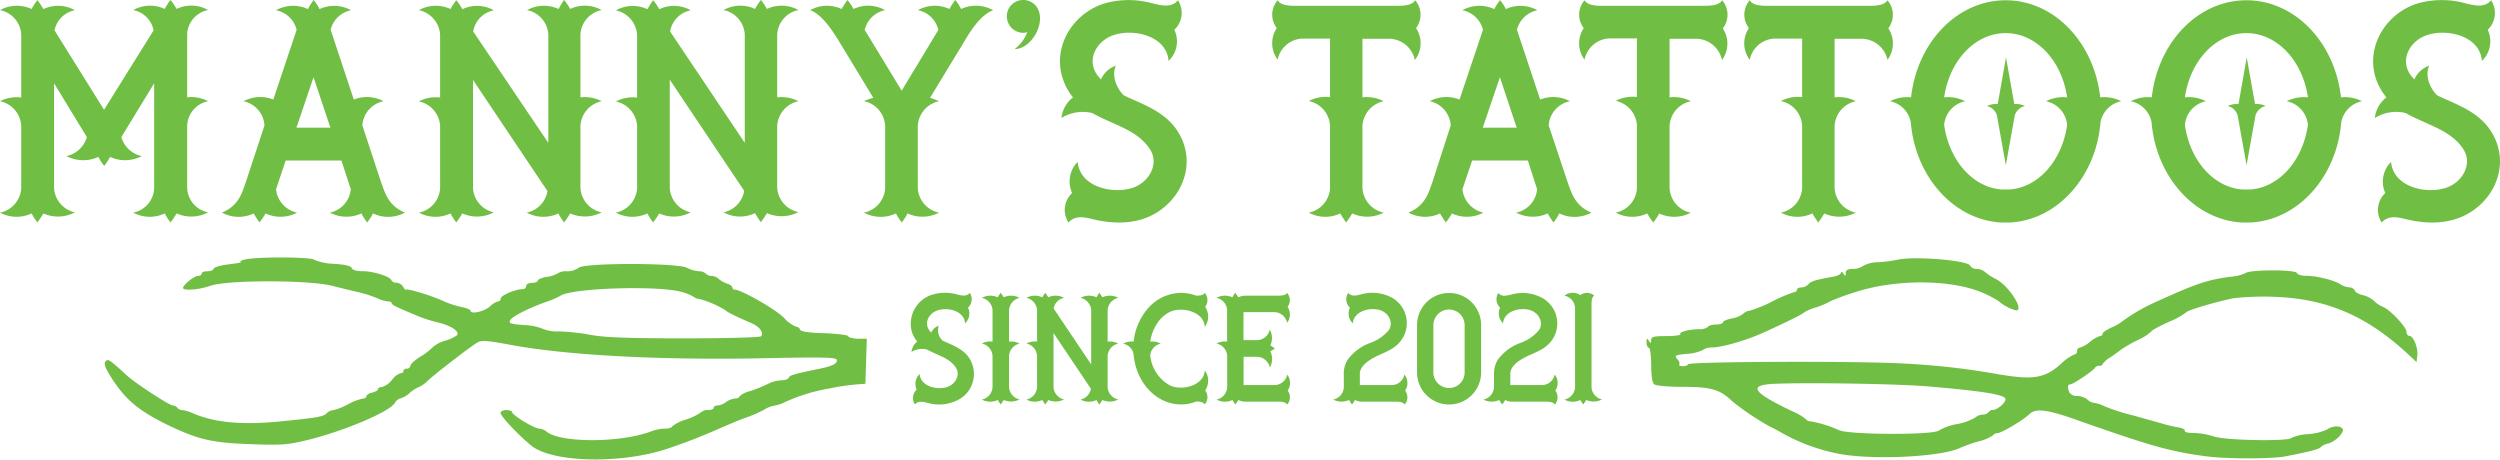 <svg id="Layer_1" data-name="Layer 1" xmlns="http://www.w3.org/2000/svg" viewBox="0 0 554.97 102.01"><defs><style>.cls-1{fill:#70bf44;}</style></defs><path class="cls-1" d="M31.47,34.65a6,6,0,0,1-4.53-4.22l7.28-11.94V41.81a5.74,5.74,0,0,1-4.65,5.39,7.75,7.75,0,0,0,7,.18,13.25,13.25,0,0,0,1.28,2,17.5,17.5,0,0,0,1.35-2,8,8,0,0,0,7-.24,5.74,5.74,0,0,1-4.65-5.45V27.92a5.77,5.77,0,0,1,4.65-5.45,7.83,7.83,0,0,0-4.65-.86v-14a5.71,5.71,0,0,1,4.65-5.38,7.6,7.6,0,0,0-7-.25,13.84,13.84,0,0,0-1.35-2,13,13,0,0,0-1.28,2,7.73,7.73,0,0,0-7,.25A5.73,5.73,0,0,1,34.1,6.73l-11,17.64-11-17.64a5.73,5.73,0,0,1,4.53-4.46,7.6,7.6,0,0,0-7-.25,14.74,14.74,0,0,0-1.34-2A18.52,18.52,0,0,0,7,2a7.73,7.73,0,0,0-7,.25A5.85,5.85,0,0,1,4.71,7.65v14A7.94,7.94,0,0,0,0,22.47a5.91,5.91,0,0,1,4.71,5.45V41.81A5.87,5.87,0,0,1,0,47.2a7.75,7.75,0,0,0,7,.18,18.7,18.7,0,0,0,1.29,2,19,19,0,0,0,1.34-2,8,8,0,0,0,7-.24A5.89,5.89,0,0,1,12,41.75V18.49l7.28,11.94a6,6,0,0,1-4.53,4.22,8.07,8.07,0,0,0,7.1.18,9.44,9.44,0,0,0,1.29,2,14.19,14.19,0,0,0,1.29-2A7.94,7.94,0,0,0,31.47,34.65Z"/><path class="cls-1" d="M56.32,47.38a20.4,20.4,0,0,0,1.28,2,14.13,14.13,0,0,0,1.35-2,7.81,7.81,0,0,0,7-.18A5.91,5.91,0,0,1,61.28,42l2.14-6.37H75.79L77.87,42a5.84,5.84,0,0,1-4.65,5.2,7.93,7.93,0,0,0,7,.18,13.37,13.37,0,0,0,1.28,2,9.44,9.44,0,0,0,1.29-2,7.87,7.87,0,0,0,7.1-.18c-3.55-1.53-4.29-3.92-5.33-6.86L80.44,27.85a5.86,5.86,0,0,1,4.71-5.38,7.84,7.84,0,0,0-6.61-.37L73.4,6.61a5.85,5.85,0,0,1,4.53-4.34,7.72,7.72,0,0,0-7-.25,10.09,10.09,0,0,0-1.29-2,12.3,12.3,0,0,0-1.28,2,7.85,7.85,0,0,0-7.1.25,5.86,5.86,0,0,1,4.59,4.34L60.67,22.1a7.85,7.85,0,0,0-6.62.37,5.87,5.87,0,0,1,4.66,5.38L54.6,40.34c-1,2.94-1.77,5.33-5.32,6.86A7.75,7.75,0,0,0,56.32,47.38ZM69.6,17.14l3.74,11.2H65.81Z"/><path class="cls-1" d="M93,47.2a7.75,7.75,0,0,0,7,.18,18.72,18.72,0,0,0,1.28,2,17.5,17.5,0,0,0,1.35-2,8,8,0,0,0,7-.24A5.88,5.88,0,0,1,105,41.75v-24l16.53,24.67a5.88,5.88,0,0,1-4.6,4.78,7.75,7.75,0,0,0,7,.18,18.7,18.7,0,0,0,1.29,2,17.5,17.5,0,0,0,1.35-2,8.15,8.15,0,0,0,7-.24,5.88,5.88,0,0,1-4.72-5.45V27.92a5.92,5.92,0,0,1,4.72-5.45,8.13,8.13,0,0,0-4.72-.86v-14a5.86,5.86,0,0,1,4.72-5.38,7.73,7.73,0,0,0-7-.25,13.84,13.84,0,0,0-1.35-2A18.52,18.52,0,0,0,124,2a7.73,7.73,0,0,0-7,.25,5.86,5.86,0,0,1,4.72,5.38V31.71L105.05,7a5.71,5.71,0,0,1,4.59-4.71,7.6,7.6,0,0,0-7-.25,13.84,13.84,0,0,0-1.35-2A18.53,18.53,0,0,0,100,2a7.73,7.73,0,0,0-7,.25A6,6,0,0,1,97.7,7.65v14a7.94,7.94,0,0,0-4.71.86,5.92,5.92,0,0,1,4.71,5.45V41.81A5.88,5.88,0,0,1,93,47.2Z"/><path class="cls-1" d="M136.7,47.2a7.75,7.75,0,0,0,7,.18,18.72,18.72,0,0,0,1.28,2,17.5,17.5,0,0,0,1.35-2,8,8,0,0,0,7-.24,5.88,5.88,0,0,1-4.65-5.45v-24l16.52,24.67a5.86,5.86,0,0,1-4.59,4.78,7.75,7.75,0,0,0,7,.18,18.7,18.7,0,0,0,1.29,2,17.5,17.5,0,0,0,1.35-2,8.15,8.15,0,0,0,7-.24,5.88,5.88,0,0,1-4.72-5.45V27.92a5.92,5.92,0,0,1,4.72-5.45,8.15,8.15,0,0,0-4.72-.86v-14a5.86,5.86,0,0,1,4.72-5.38,7.73,7.73,0,0,0-7-.25,13.84,13.84,0,0,0-1.35-2,18.52,18.52,0,0,0-1.29,2,7.73,7.73,0,0,0-7,.25,5.87,5.87,0,0,1,4.72,5.38V31.71L148.76,7a5.71,5.71,0,0,1,4.59-4.71,7.6,7.6,0,0,0-7-.25,13.84,13.84,0,0,0-1.35-2,18.53,18.53,0,0,0-1.28,2,7.73,7.73,0,0,0-7,.25,6,6,0,0,1,4.71,5.38v14a7.94,7.94,0,0,0-4.71.86,5.92,5.92,0,0,1,4.71,5.45V41.81A5.88,5.88,0,0,1,136.7,47.2Z"/><path class="cls-1" d="M213.34,2a9.21,9.21,0,0,0-1.28-2,13.88,13.88,0,0,0-1.29,2,7.72,7.72,0,0,0-7,.25,5.84,5.84,0,0,1,4.53,4.4l-8.14,13.47-8.2-13.47a5.81,5.81,0,0,1,4.52-4.4,7.58,7.58,0,0,0-7-.25,13.84,13.84,0,0,0-1.35-2,18.52,18.52,0,0,0-1.29,2,7.73,7.73,0,0,0-7,.25c2.57.91,4.9,4.46,6.37,6.85l7.65,12.61a12.22,12.22,0,0,0-2.08.74,5.91,5.91,0,0,1,4.71,5.45V41.81a5.87,5.87,0,0,1-4.71,5.39,7.87,7.87,0,0,0,7.1.18,12.54,12.54,0,0,0,1.29,2,9.89,9.89,0,0,0,1.28-2,7.93,7.93,0,0,0,7-.18,5.88,5.88,0,0,1-4.71-5.45V27.92a5.92,5.92,0,0,1,4.71-5.45,13.31,13.31,0,0,0-2-.74l7.66-12.61c1.4-2.39,3.73-5.94,6.36-6.85A7.85,7.85,0,0,0,213.34,2Z"/><path class="cls-1" d="M227.11,7.29a4.16,4.16,0,0,0,.92-.13,8.25,8.25,0,0,1-2.81,3.74c3.85,0,7.28-6.19,4.83-9.49A3.67,3.67,0,0,0,227.11,0a3.61,3.61,0,0,0-3.61,3.61A3.68,3.68,0,0,0,227.11,7.29Z"/><path class="cls-1" d="M238.19,21.61a6.78,6.78,0,0,0-2.57,4.59,8.92,8.92,0,0,1,6.86-1.1c4.53,2.57,9.85,3.67,12.67,7.84,2.33,3.3,0,7.53-3.73,8.75-4.47,1.47-11.7-.18-12.19-5.75A6.14,6.14,0,0,0,238,42.85a5.11,5.11,0,0,0-.8,6.55c1.47-1.71,3.68-1.16,5.45-.73,4.78,1.16,9.86,1.1,14-1.41,6.31-3.79,9.06-11.88,4.53-18.49-2.88-4.16-7.59-5.63-11.69-7.59-1.35-1.28-2.88-4.1-1.78-6.61a5.63,5.63,0,0,0-3.3,3.06,7.53,7.53,0,0,1-.92-1.1c-2.39-3.49.12-7.59,3.79-8.76,4.47-1.46,11.7.19,12.13,5.76a6,6,0,0,0,1.28-6.92,5.12,5.12,0,0,0,.8-6.55c-1.41,1.72-3.68,1.16-5.45.74a19.76,19.76,0,0,0-11,0c-7.1,2.32-11.33,9.67-9.18,16.46A13.1,13.1,0,0,0,238.19,21.61Z"/><path class="cls-1" d="M314.35,6.24a4.94,4.94,0,0,0-.19-6.18c-.49.8-1.59,1.23-3.85,1.23H287.47c-2.32,0-3.36-.43-3.85-1.23a4.87,4.87,0,0,0-.19,6.18,6.07,6.07,0,0,0,.19,7A5.86,5.86,0,0,1,289,8.57h6.25v13a8.05,8.05,0,0,0-4.72.86,5.92,5.92,0,0,1,4.72,5.45V41.81a5.88,5.88,0,0,1-4.72,5.39,7.75,7.75,0,0,0,7,.18,18.7,18.7,0,0,0,1.29,2,14.13,14.13,0,0,0,1.35-2,7.94,7.94,0,0,0,7-.18,5.9,5.9,0,0,1-4.72-5.45V27.92a5.93,5.93,0,0,1,4.72-5.45,8.13,8.13,0,0,0-4.72-.86v-13h6.19a5.92,5.92,0,0,1,5.44,4.71A6.07,6.07,0,0,0,314.35,6.24Z"/><path class="cls-1" d="M353.28,47.2c-3.55-1.53-4.28-3.92-5.32-6.86l-4.17-12.49a5.87,5.87,0,0,1,4.72-5.38,7.84,7.84,0,0,0-6.61-.37L336.75,6.61a5.86,5.86,0,0,1,4.53-4.34,7.72,7.72,0,0,0-7-.25,9.63,9.63,0,0,0-1.28-2,12.32,12.32,0,0,0-1.29,2,7.85,7.85,0,0,0-7.1.25,5.84,5.84,0,0,1,4.59,4.34L324,22.1a7.83,7.83,0,0,0-6.61.37,5.86,5.86,0,0,1,4.65,5.38L318,40.34c-1,2.94-1.78,5.33-5.33,6.86a7.75,7.75,0,0,0,7,.18,18.7,18.7,0,0,0,1.29,2,14.13,14.13,0,0,0,1.35-2,7.81,7.81,0,0,0,7-.18,5.92,5.92,0,0,1-4.66-5.2l2.15-6.37h12.36L341.22,42a5.83,5.83,0,0,1-4.65,5.2,7.93,7.93,0,0,0,7,.18,14.19,14.19,0,0,0,1.29,2,9.42,9.42,0,0,0,1.28-2A7.87,7.87,0,0,0,353.28,47.2ZM329.16,28.34l3.8-11.2,3.73,11.2Z"/><path class="cls-1" d="M367,49.4a15,15,0,0,0,1.34-2,7.94,7.94,0,0,0,7-.18,5.88,5.88,0,0,1-4.71-5.45V27.92a5.92,5.92,0,0,1,4.71-5.45,8.1,8.1,0,0,0-4.71-.86v-13h6.18a5.94,5.94,0,0,1,5.45,4.71,6.07,6.07,0,0,0,.18-7A4.94,4.94,0,0,0,382.3.06c-.49.8-1.59,1.23-3.86,1.23H355.61c-2.33,0-3.37-.43-3.86-1.23a4.87,4.87,0,0,0-.18,6.18,6.07,6.07,0,0,0,.18,7,5.88,5.88,0,0,1,5.39-4.71h6.24v13a8,8,0,0,0-4.71.86,5.91,5.91,0,0,1,4.71,5.45V41.81a5.87,5.87,0,0,1-4.71,5.39,7.75,7.75,0,0,0,7,.18A18.7,18.7,0,0,0,367,49.4Z"/><path class="cls-1" d="M388.42,13.28a5.88,5.88,0,0,1,5.39-4.71h6.24v13a8,8,0,0,0-4.71.86,5.92,5.92,0,0,1,4.71,5.45V41.81a5.88,5.88,0,0,1-4.71,5.39,7.75,7.75,0,0,0,7,.18,20.4,20.4,0,0,0,1.28,2,14.13,14.13,0,0,0,1.35-2,7.94,7.94,0,0,0,7-.18,5.88,5.88,0,0,1-4.71-5.45V27.92a5.92,5.92,0,0,1,4.71-5.45,8.1,8.1,0,0,0-4.71-.86v-13h6.18A5.94,5.94,0,0,1,419,13.28a6.07,6.07,0,0,0,.18-7A4.94,4.94,0,0,0,419,.06c-.49.8-1.59,1.23-3.86,1.23H392.28c-2.33,0-3.37-.43-3.86-1.23a4.87,4.87,0,0,0-.18,6.18A6.07,6.07,0,0,0,388.42,13.28Z"/><path class="cls-1" d="M443.27,25.53l2,11.14,2-11.14a3.13,3.13,0,0,1,2.27-2,4.74,4.74,0,0,0-2.39-.43l-1.84-10.35-1.84,10.35a4.68,4.68,0,0,0-2.38.43A3.11,3.11,0,0,1,443.27,25.53Z"/><path class="cls-1" d="M424.17,27.12c1,12.12,9.55,21.73,20.14,22.28h1.84c10.59-.55,19.16-10.16,20.14-22.28a5.89,5.89,0,0,1,4.59-4.65,8.31,8.31,0,0,0-4.65-.86C464.88,9.43,456,.06,445.23.06s-19.65,9.37-21,21.55a8.31,8.31,0,0,0-4.65.86A5.89,5.89,0,0,1,424.17,27.12Zm7.41-5.51c1.16-8.14,6.86-14.26,13.65-14.26s12.49,6.12,13.65,14.26a8.51,8.51,0,0,0-4.71.86,5.88,5.88,0,0,1,4.71,5.26c-1.1,7.84-6.3,13.84-12.73,14.33h-1.84c-6.43-.49-11.63-6.49-12.73-14.33a5.88,5.88,0,0,1,4.65-5.26A8.22,8.22,0,0,0,431.58,21.61Z"/><path class="cls-1" d="M496.71,25.53l2,11.14,2-11.14a3.13,3.13,0,0,1,2.27-2,4.72,4.72,0,0,0-2.39-.43l-1.84-10.35-1.83,10.35a4.72,4.72,0,0,0-2.39.43A3.09,3.09,0,0,1,496.71,25.53Z"/><path class="cls-1" d="M477.62,27.12c1,12.12,9.55,21.73,20.14,22.28h1.83c10.59-.55,19.16-10.16,20.14-22.28a5.91,5.91,0,0,1,4.59-4.65,8.3,8.3,0,0,0-4.65-.86C518.33,9.43,509.45.06,498.67.06s-19.65,9.37-21,21.55a8.34,8.34,0,0,0-4.66.86A5.91,5.91,0,0,1,477.62,27.12Zm7.4-5.51c1.17-8.14,6.86-14.26,13.65-14.26s12.49,6.12,13.66,14.26a8.53,8.53,0,0,0-4.72.86,5.89,5.89,0,0,1,4.72,5.26c-1.11,7.84-6.31,13.84-12.74,14.33h-1.83c-6.43-.49-11.64-6.49-12.74-14.33a5.9,5.9,0,0,1,4.65-5.26A8.2,8.2,0,0,0,485,21.61Z"/><path class="cls-1" d="M552.73,28.77c-2.88-4.16-7.59-5.63-11.69-7.59-1.35-1.28-2.88-4.1-1.78-6.61a5.63,5.63,0,0,0-3.3,3.06,7.53,7.53,0,0,1-.92-1.1c-2.39-3.49.12-7.59,3.79-8.76,4.47-1.46,11.7.19,12.12,5.76a6,6,0,0,0,1.29-6.92A5.14,5.14,0,0,0,553,.06c-1.41,1.72-3.68,1.16-5.45.74a19.76,19.76,0,0,0-11,0c-7.1,2.32-11.33,9.67-9.19,16.46a13.13,13.13,0,0,0,2.39,4.35,6.75,6.75,0,0,0-2.57,4.59,8.92,8.92,0,0,1,6.86-1.1c4.53,2.57,9.85,3.67,12.67,7.84,2.33,3.3,0,7.53-3.73,8.75-4.47,1.47-11.7-.18-12.19-5.75a6.14,6.14,0,0,0-1.28,6.91,5.11,5.11,0,0,0-.8,6.55c1.47-1.71,3.67-1.16,5.45-.73,4.78,1.16,9.86,1.1,14-1.41C554.5,43.47,557.26,35.38,552.73,28.77Z"/><path class="cls-1" d="M209.27,75.62a3.17,3.17,0,0,1-.89-3.32,2.86,2.86,0,0,0-1.66,1.53,3.81,3.81,0,0,1-.46-.55c-1.2-1.75.06-3.81,1.9-4.39,2.25-.74,5.87.09,6.08,2.89a3,3,0,0,0,.65-3.48,2.56,2.56,0,0,0,.4-3.28c-.71.86-1.84.58-2.73.37a9.91,9.91,0,0,0-5.53,0,6.75,6.75,0,0,0-4.61,8.26,6.29,6.29,0,0,0,1.2,2.18,3.36,3.36,0,0,0-1.29,2.3,4.52,4.52,0,0,1,3.44-.55c2.27,1.29,4.94,1.84,6.36,3.93,1.16,1.66,0,3.78-1.88,4.4-2.24.73-5.87-.1-6.11-2.89a3.09,3.09,0,0,0-.65,3.47,2.58,2.58,0,0,0-.4,3.29c.74-.86,1.85-.59,2.74-.37a9.29,9.29,0,0,0,7-.71,6.47,6.47,0,0,0,2.28-9.28C213.69,77.33,211.33,76.6,209.27,75.62Z"/><path class="cls-1" d="M226.32,66.12a3.86,3.86,0,0,0-3.51-.12,6.39,6.39,0,0,0-.67-1,8.33,8.33,0,0,0-.65,1,3.9,3.9,0,0,0-3.53.12,3,3,0,0,1,2.37,2.71v7a4,4,0,0,0-2.37.43A3,3,0,0,1,220.33,79v7a3,3,0,0,1-2.37,2.7,3.9,3.9,0,0,0,3.53.09,10.07,10.07,0,0,0,.65,1,9.43,9.43,0,0,0,.67-1,4.05,4.05,0,0,0,3.51-.12A3,3,0,0,1,224,85.94V79a3,3,0,0,1,2.34-2.73,4,4,0,0,0-2.34-.43v-7A3,3,0,0,1,226.32,66.12Z"/><path class="cls-1" d="M248.25,66.12a3.9,3.9,0,0,0-3.53-.12,7.17,7.17,0,0,0-.68-1,7.24,7.24,0,0,0-.64,1,3.92,3.92,0,0,0-3.54.12,3,3,0,0,1,2.37,2.71V80.9L233.9,68.49a2.89,2.89,0,0,1,2.31-2.37,3.84,3.84,0,0,0-3.5-.12,6.38,6.38,0,0,0-.68-1,8.33,8.33,0,0,0-.65,1,3.9,3.9,0,0,0-3.53.12,3,3,0,0,1,2.37,2.71v7a4,4,0,0,0-2.37.43A3,3,0,0,1,230.22,79v7a3,3,0,0,1-2.37,2.7,3.9,3.9,0,0,0,3.53.09,10.07,10.07,0,0,0,.65,1,9.43,9.43,0,0,0,.68-1,4,4,0,0,0,3.5-.12,3,3,0,0,1-2.34-2.73v-12l8.3,12.37a3,3,0,0,1-2.31,2.4,3.92,3.92,0,0,0,3.54.09,8.58,8.58,0,0,0,.64,1,11.24,11.24,0,0,0,.68-1,4.1,4.1,0,0,0,3.53-.12,3,3,0,0,1-2.37-2.73V79a3,3,0,0,1,2.37-2.73,4.1,4.1,0,0,0-2.37-.43v-7A3,3,0,0,1,248.25,66.12Z"/><path class="cls-1" d="M259.74,69.23c2.61-1.23,7.52-.1,7.71,3.34a3.88,3.88,0,0,0,.09-4.45,2.49,2.49,0,0,0-.09-3.1c-.25.4-.77.61-1.91.61a9.47,9.47,0,0,0-3.35-.61,9.82,9.82,0,0,0-7.28,3.35,13.29,13.29,0,0,0-3.25,7.46,4,4,0,0,0-2.34.46,2.9,2.9,0,0,1,2.31,2.3c.52,6.27,5,11.19,10.56,11.19a8.88,8.88,0,0,0,3.35-.65c1.14,0,1.66.25,1.91.65a2.5,2.5,0,0,0,.09-3.11,3.88,3.88,0,0,0-.09-4.45c-.19,3.44-5.1,4.58-7.71,3.35a8.53,8.53,0,0,1-4.4-6.67,2.91,2.91,0,0,1,2.34-2.61,4,4,0,0,0-2.34-.46C255.74,73.19,257.25,70.39,259.74,69.23Z"/><path class="cls-1" d="M283,69.29a3,3,0,0,1,2.73,2.36,3.05,3.05,0,0,0,.1-3.53,2.49,2.49,0,0,0-.1-3.1c-.24.4-.8.61-1.93.61h-7.25a4,4,0,0,0-1.66.37,5.75,5.75,0,0,0-.68-1,8.34,8.34,0,0,0-.64,1,3.9,3.9,0,0,0-3.53.12,2.94,2.94,0,0,1,2.36,2.71v7a4,4,0,0,0-2.36.43A3,3,0,0,1,272.42,79v7a2.94,2.94,0,0,1-2.36,2.7,3.89,3.89,0,0,0,3.53.09,10.09,10.09,0,0,0,.64,1,6.68,6.68,0,0,0,.68-1,3.18,3.18,0,0,0,1.66.37h7.25c1.13,0,1.69.25,1.93.65a2.5,2.5,0,0,0,.1-3.11,3,3,0,0,0-.1-3.53A2.92,2.92,0,0,1,283,85.48h-6.94V79.21h3.13a3,3,0,0,1,2.7,2.36A3.78,3.78,0,0,0,282,78a8.08,8.08,0,0,0,1-.64,7.55,7.55,0,0,0-1-.68,3.81,3.81,0,0,0-.13-3.5,2.94,2.94,0,0,1-2.7,2.33h-3.13V69.29Z"/><path class="cls-1" d="M311.77,83.14A2.92,2.92,0,0,1,309,85.48h-7.13V83c0-2,2.52-3.35,4-4.06,1.91-.86,4-1.63,5.29-3.56A6.46,6.46,0,0,0,309,66.09a9.11,9.11,0,0,0-7-.7c-.89.21-2,.49-2.73-.37a2.57,2.57,0,0,0,.4,3.28,3,3,0,0,0,.64,3.48c.25-2.8,3.87-3.63,6.08-2.92,1.88.61,3,2.73,1.91,4.42a9.52,9.52,0,0,1-4.18,2.86,10.85,10.85,0,0,0-4.91,3.65,5.67,5.67,0,0,0-.9,3.35V86a2.94,2.94,0,0,1-2.36,2.7,4,4,0,0,0,3.53.09,6.62,6.62,0,0,0,.65,1,7.52,7.52,0,0,0,.67-1,3.13,3.13,0,0,0,1.66.37h7.43c1.14,0,1.69.25,1.94.65a2.49,2.49,0,0,0,.09-3.11A3,3,0,0,0,311.77,83.14Z"/><path class="cls-1" d="M322.18,65.05h-1a7.11,7.11,0,0,0-6.61,7.09V82.68a7.12,7.12,0,0,0,6.61,7.1h1a7.12,7.12,0,0,0,6.61-7.1V72.14A7.11,7.11,0,0,0,322.18,65.05Zm2.95,17.63a3.45,3.45,0,0,1-5.16,3,3.42,3.42,0,0,1-1.78-3V72.14A3.53,3.53,0,0,1,320.25,69a3.59,3.59,0,0,1,3.07.12,3.51,3.51,0,0,1,1.81,3Z"/><path class="cls-1" d="M345.13,83.14a2.92,2.92,0,0,1-2.74,2.34h-7.12V83c0-2,2.52-3.35,4.05-4.06,1.91-.86,4-1.63,5.29-3.56a6.46,6.46,0,0,0-2.28-9.25,9.12,9.12,0,0,0-7-.7c-.89.21-2,.49-2.73-.37A2.56,2.56,0,0,0,333,68.3a3.05,3.05,0,0,0,.65,3.48c.25-2.8,3.87-3.63,6.08-2.92,1.87.61,3,2.73,1.91,4.42a9.52,9.52,0,0,1-4.18,2.86,10.88,10.88,0,0,0-4.92,3.65,5.73,5.73,0,0,0-.89,3.35V86a2.94,2.94,0,0,1-2.36,2.7,4,4,0,0,0,3.53.09,6,6,0,0,0,.65,1,7.52,7.52,0,0,0,.67-1,3.11,3.11,0,0,0,1.66.37h7.43c1.14,0,1.69.25,1.94.65a2.5,2.5,0,0,0,.09-3.11A3,3,0,0,0,345.13,83.14Z"/><path class="cls-1" d="M353.3,86V67.57c0-1.17.21-1.72.61-1.94a2.45,2.45,0,0,0-3.1-.12,3,3,0,0,0-3.53.12,2.94,2.94,0,0,1,2.36,2.71V86a2.94,2.94,0,0,1-2.36,2.7,3.81,3.81,0,0,0,3.53.09,10.07,10.07,0,0,0,.65,1,9.43,9.43,0,0,0,.67-1,4,4,0,0,0,3.5-.12A2.94,2.94,0,0,1,353.3,86Z"/><path class="cls-1" d="M534.87,74.56c-.36,0-.67-.41-.67-.92,0-1.08-3.76-5-5.2-5.51a6.38,6.38,0,0,1-2-1.33,5.67,5.67,0,0,0-2.52-1.29c-.83-.2-1.6-.62-1.75-1a1.36,1.36,0,0,0-1.19-.72,4.46,4.46,0,0,1-2-.67c-1.34-.92-5.35-1.9-7.66-1.9-1,0-1.85-.26-2-.62-.25-.77-10.39-.77-11.36,0a8.47,8.47,0,0,1-2.93.78c-5.4.66-7.92,1.49-17.49,5.86a38.61,38.61,0,0,0-7.2,4.27,10,10,0,0,1-2.16,1.18c-1.08.51-2,1.13-2,1.39a.52.52,0,0,1-.56.51,6.54,6.54,0,0,0-2.21,1.29,6.71,6.71,0,0,1-2.27,1.29.7.7,0,0,0-.61.77.74.74,0,0,1-.67.77,9.9,9.9,0,0,0-2.73,1.9c-3.65,3.34-6.17,3.81-14.09,2.47a164.07,164.07,0,0,0-20.83-2.37c-9.87-.61-48.08-.46-48.08.16,0,.26-.52.41-1.14.41s-.92-.15-.77-.36,0-.72-.41-1.18c-.72-.83-.56-.93,2.11-1.19A9.47,9.47,0,0,0,378,77.7a3.23,3.23,0,0,1,1.95-.56c2.21,0,7.61-1.55,11.26-3.19,5.35-2.42,9-4.22,9.26-4.58a10.69,10.69,0,0,1,2.83-1.18,18,18,0,0,0,3.08-1.34,53.24,53.24,0,0,1,5.66-2.06c9.16-2.93,21.71-2.78,28.55.41a22.48,22.48,0,0,1,3.08,1.65,9.79,9.79,0,0,0,3.86,2.06c1.95,0-1.65-5.56-4.53-7a12,12,0,0,1-2.31-1.49,2.9,2.9,0,0,0-1.9-.72,1.59,1.59,0,0,1-1.44-.72c-.47-1.18-12.25-2.16-16.05-1.34a29.53,29.53,0,0,1-4.58.57,6.84,6.84,0,0,0-3.14.82,3.91,3.91,0,0,1-2.26.67c-1.18,0-1.59.26-1.59.87,0,.77-.11.83-.52.16-.25-.41-.51-.52-.51-.21s-.77.72-1.65.88c-4,.72-5,1-5.6,1.69a2.2,2.2,0,0,1-1.55.72c-.56,0-1,.21-1,.52a.57.57,0,0,1-.57.51,31.88,31.88,0,0,0-4.88,2.06,29.43,29.43,0,0,1-5,2.06,2.44,2.44,0,0,0-1.44.66,5.61,5.61,0,0,1-2.63,1.08c-1,.21-1.9.57-1.9.83s-.67.51-1.49.51-1.7.21-1.85.52a2.66,2.66,0,0,1-1.75.51c-2.32,0-4.68.62-4.37,1.08.15.26-1.24.46-3.09.46-2.88,0-3.39.16-3.39.88s-.11.82-.52.15-.51-.56-.51.36c0,.67.25,1.19.51,1.19s.52,1.59.52,3.8c0,2.42.25,4,.66,4.32s3.14.57,6.33.57c6.38,0,8.23.56,11,3.19a57.82,57.82,0,0,0,8.33,5.6c.67.31,1.95,1,2.88,1.54a42.39,42.39,0,0,0,11.72,4.38c7.31,1.64,23.66.92,27.83-1.24A34.53,34.53,0,0,1,439.16,98a10.05,10.05,0,0,0,3.24-1.34,1.32,1.32,0,0,1,1-.52c.93,0,5.82-2.93,7.1-4.21s3.7-1.13,10.18,1.18c16.77,5.91,20.94,7.1,29,8.18,4.53.61,14.71.61,17.74,0,5.56-1.08,7.41-1.6,7.72-2a3.3,3.3,0,0,1,1.64-.82c1.65-.41,3.76-2.52,3.24-3.29s-2.36-.67-3.49.2a12.66,12.66,0,0,1-4.27,1,10.12,10.12,0,0,0-3.6.82c-.46.83-14.76.57-17.18-.3a16,16,0,0,0-4.47-.78c-1.29,0-2.16-.2-2-.46s-.56-.67-1.64-.82a30.11,30.11,0,0,1-3.24-.77c-.72-.21-3.6-1-6.43-1.8a46.07,46.07,0,0,1-6.59-2.11,6.57,6.57,0,0,0-2.26-.72,2.63,2.63,0,0,1-1.49-.77,3.85,3.85,0,0,0-2.26-.77,1.9,1.9,0,0,1-1.75-.83c-.46-1.18-.36-1.75.26-1.75s5.24-3.13,5.5-3.75a1.09,1.09,0,0,1,.92-.36c.42,0,.72-.15.72-.41a6.42,6.42,0,0,1,2-1.65c1-.72,2-1.44,2.16-1.59a31.29,31.29,0,0,1,3.5-2,11.44,11.44,0,0,0,3.18-2c0-.21,1.75-1.14,3.86-2.11a16.94,16.94,0,0,0,3.86-2.11c0-.36,6.43-2.32,10.54-3.14a60.69,60.69,0,0,1,9-.31c11.73.41,20.68,4.27,30,13l1.59,1.5.16-1.39C536.87,77.34,535.74,74.56,534.87,74.56ZM442.4,91a1.26,1.26,0,0,0-1,.52,1.62,1.62,0,0,1-1.29.51,2.76,2.76,0,0,0-1.64.67,12.6,12.6,0,0,1-4,1.44,11.64,11.64,0,0,0-4,1.39c-1,1.08-19.54,1-22.16,0a26.23,26.23,0,0,0-6.38-2,1.28,1.28,0,0,1-1-.41,10.85,10.85,0,0,0-3-1.8c-9-4.27-10-5.86-4-6.12,7.35-.31,28,0,34.56.62,11.67,1,16.71,1.8,16.71,2.78C445.22,89.43,443.37,91,442.4,91Z"/><path class="cls-1" d="M188.31,74.64c0-.25-2.37-.56-5.25-.67-3.6-.1-5.3-.36-5.45-.82a1,1,0,0,0-.87-.62,7.5,7.5,0,0,1-2.73-2c-1.8-1.85-9.46-6.22-10.85-6.22a.53.53,0,0,1-.57-.47c0-.25-.51-.67-1.13-.87a5.44,5.44,0,0,1-1.85-1,2.54,2.54,0,0,0-1.65-.72,1.77,1.77,0,0,1-1.28-.51,2.13,2.13,0,0,0-1.49-.52,7.12,7.12,0,0,1-2.68-.77c-2.21-1.13-22.94-1.13-24.07,0a4.24,4.24,0,0,1-2.57.77,3.36,3.36,0,0,0-2.06.46,6.24,6.24,0,0,1-2.36.78c-1.13.15-2.06.56-2.06.82s-.56.51-1.28.51-1.29.31-1.29.67a.75.75,0,0,1-.77.72c-1.54,0-4.89,1.39-4.89,2.06a.63.63,0,0,1-.61.67A4.19,4.19,0,0,0,108.8,68c-1.24,1.13-4.32,1.85-4.32,1,0-.25-.88-.61-1.91-.82a21.12,21.12,0,0,1-4-1.28c-2.72-1.29-8.48-3-8.48-2.58,0,.16-.26-.1-.57-.61A1.9,1.9,0,0,0,88,62.76a1.21,1.21,0,0,1-1.13-.56c-.26-.83-4-2-6.38-2-1.34,0-2.26-.26-2.42-.72s-1.54-.77-4-.92a12.07,12.07,0,0,1-4.27-.88c-.66-.67-13-.72-15.53-.05-.82.21-1.18.46-.77.51s-.72.31-2.57.52-3.39.62-3.5,1-.77.56-1.44.56-1.23.21-1.23.52-.36.51-.82.51c-.83,0-3.3,2-3.3,2.67s3.5.42,6-.46c3.65-1.34,22-1.34,27.16,0,2,.52,4.62,1.13,5.91,1.44a27.94,27.94,0,0,1,4,1.29,7.51,7.51,0,0,0,2.42.72c.46,0,.82.15.82.41s.77.67,1.7,1.08,2.57,1.13,3.7,1.59a31.19,31.19,0,0,0,4.89,1.6c3,.72,4.83,2,4.21,2.83a8.66,8.66,0,0,1-2.67,1.23A7,7,0,0,0,96.15,77a14.55,14.55,0,0,1-2.73,2.11c-1.29.77-2.31,1.75-2.31,2.05a.75.75,0,0,1-.78.67c-.41,0-.77.21-.77.52s-.31.51-.67.51A4,4,0,0,0,87,84.36a4.81,4.81,0,0,1-2.16,1.55c-.51,0-.93.2-.93.46s-.56.62-1.28.77-1.29.57-1.29.82-.36.52-.77.52a11.93,11.93,0,0,0-3.34,1.28,12.56,12.56,0,0,1-3.29,1.29,2.28,2.28,0,0,0-1.44.72c-.77.77-2.42,1-11,1.85-8.12.72-13.93.16-18.61-1.85a7.81,7.81,0,0,0-2.37-.72,1.49,1.49,0,0,1-1.13-.51,1.28,1.28,0,0,0-1-.52c-.77,0-8.33-4.94-10.24-6.68-3.24-3-4-3.6-4.47-3.35-.77.52-.57,1.34,1.18,4.07C28,88.89,30.93,91.31,37.77,94.6c6.43,3,9.31,3.7,17.95,4,6.69.26,8.08.15,12.34-.87,8.23-2,18.36-6.28,19.6-8.28a1.88,1.88,0,0,1,1.23-1A5.57,5.57,0,0,0,91,87.19a7.06,7.06,0,0,1,2-1.28,6.47,6.47,0,0,0,2-1.44c1.75-1.6,9-7.2,10.8-8.33,1.08-.67,1.91-.62,7.56.41,12.29,2.31,32.82,3.39,54.72,3,15.18-.31,17.7-.26,17.7.41,0,.82-1,1.29-3.86,1.9-5.56,1.14-6.69,1.44-6.84,2-.1.31-.82.56-1.65.56a7.62,7.62,0,0,0-2.93.78,33.7,33.7,0,0,1-3.86,1.59A5.43,5.43,0,0,0,164.14,88c0,.25-.42.46-.93.46a4.09,4.09,0,0,0-2,.77,3.8,3.8,0,0,1-1.86.77c-.51,0-.92.21-.92.52s-.57.51-1.24.51a2.13,2.13,0,0,0-1.59.51,13.08,13.08,0,0,1-3.34,1.6,9.05,9.05,0,0,0-3.09,1.54c0,.26-.67.46-1.49.46a10.13,10.13,0,0,0-3,.57c-6.69,2.62-20.27,2.67-23.35.1a3.06,3.06,0,0,0-1.65-.67c-1.08,0-6-3-6-3.65,0-.25-.56-.46-1.28-.46s-1.29.31-1.29.62c0,.72,3.91,4.88,6.74,7.2,4.53,3.8,19.44,4.21,29.83.92a129.07,129.07,0,0,0,12.55-4.88c1.44-.62,3.75-1.6,5.14-2.11A28,28,0,0,0,169.54,91a6.57,6.57,0,0,1,2.21-.93,7.49,7.49,0,0,0,2.31-.72,39.34,39.34,0,0,1,9.88-3.08,51.56,51.56,0,0,1,6.17-.93l2-.15.16-5,.15-5h-2.11C189.23,75.11,188.31,74.9,188.31,74.64Zm-19.34,0c-.15.26-7.56.47-17.07.47-12.81,0-17.8-.21-20.83-.78a47.75,47.75,0,0,0-7-.77,8.3,8.3,0,0,1-3.44-.51,11.7,11.7,0,0,0-4.22-.88c-3.24-.25-3.55-.41-3.09-1.18s4.17-2.67,8-4a18.67,18.67,0,0,0,3-1.28c2.31-1.8,22.32-2.42,27.26-.83A10,10,0,0,1,154.16,66a1.77,1.77,0,0,0,1.08.36,22,22,0,0,1,5.81,2.52c.26.36,2.57,1.49,5.71,2.83C168.61,72.53,169.54,73.72,169,74.64Z"/></svg>